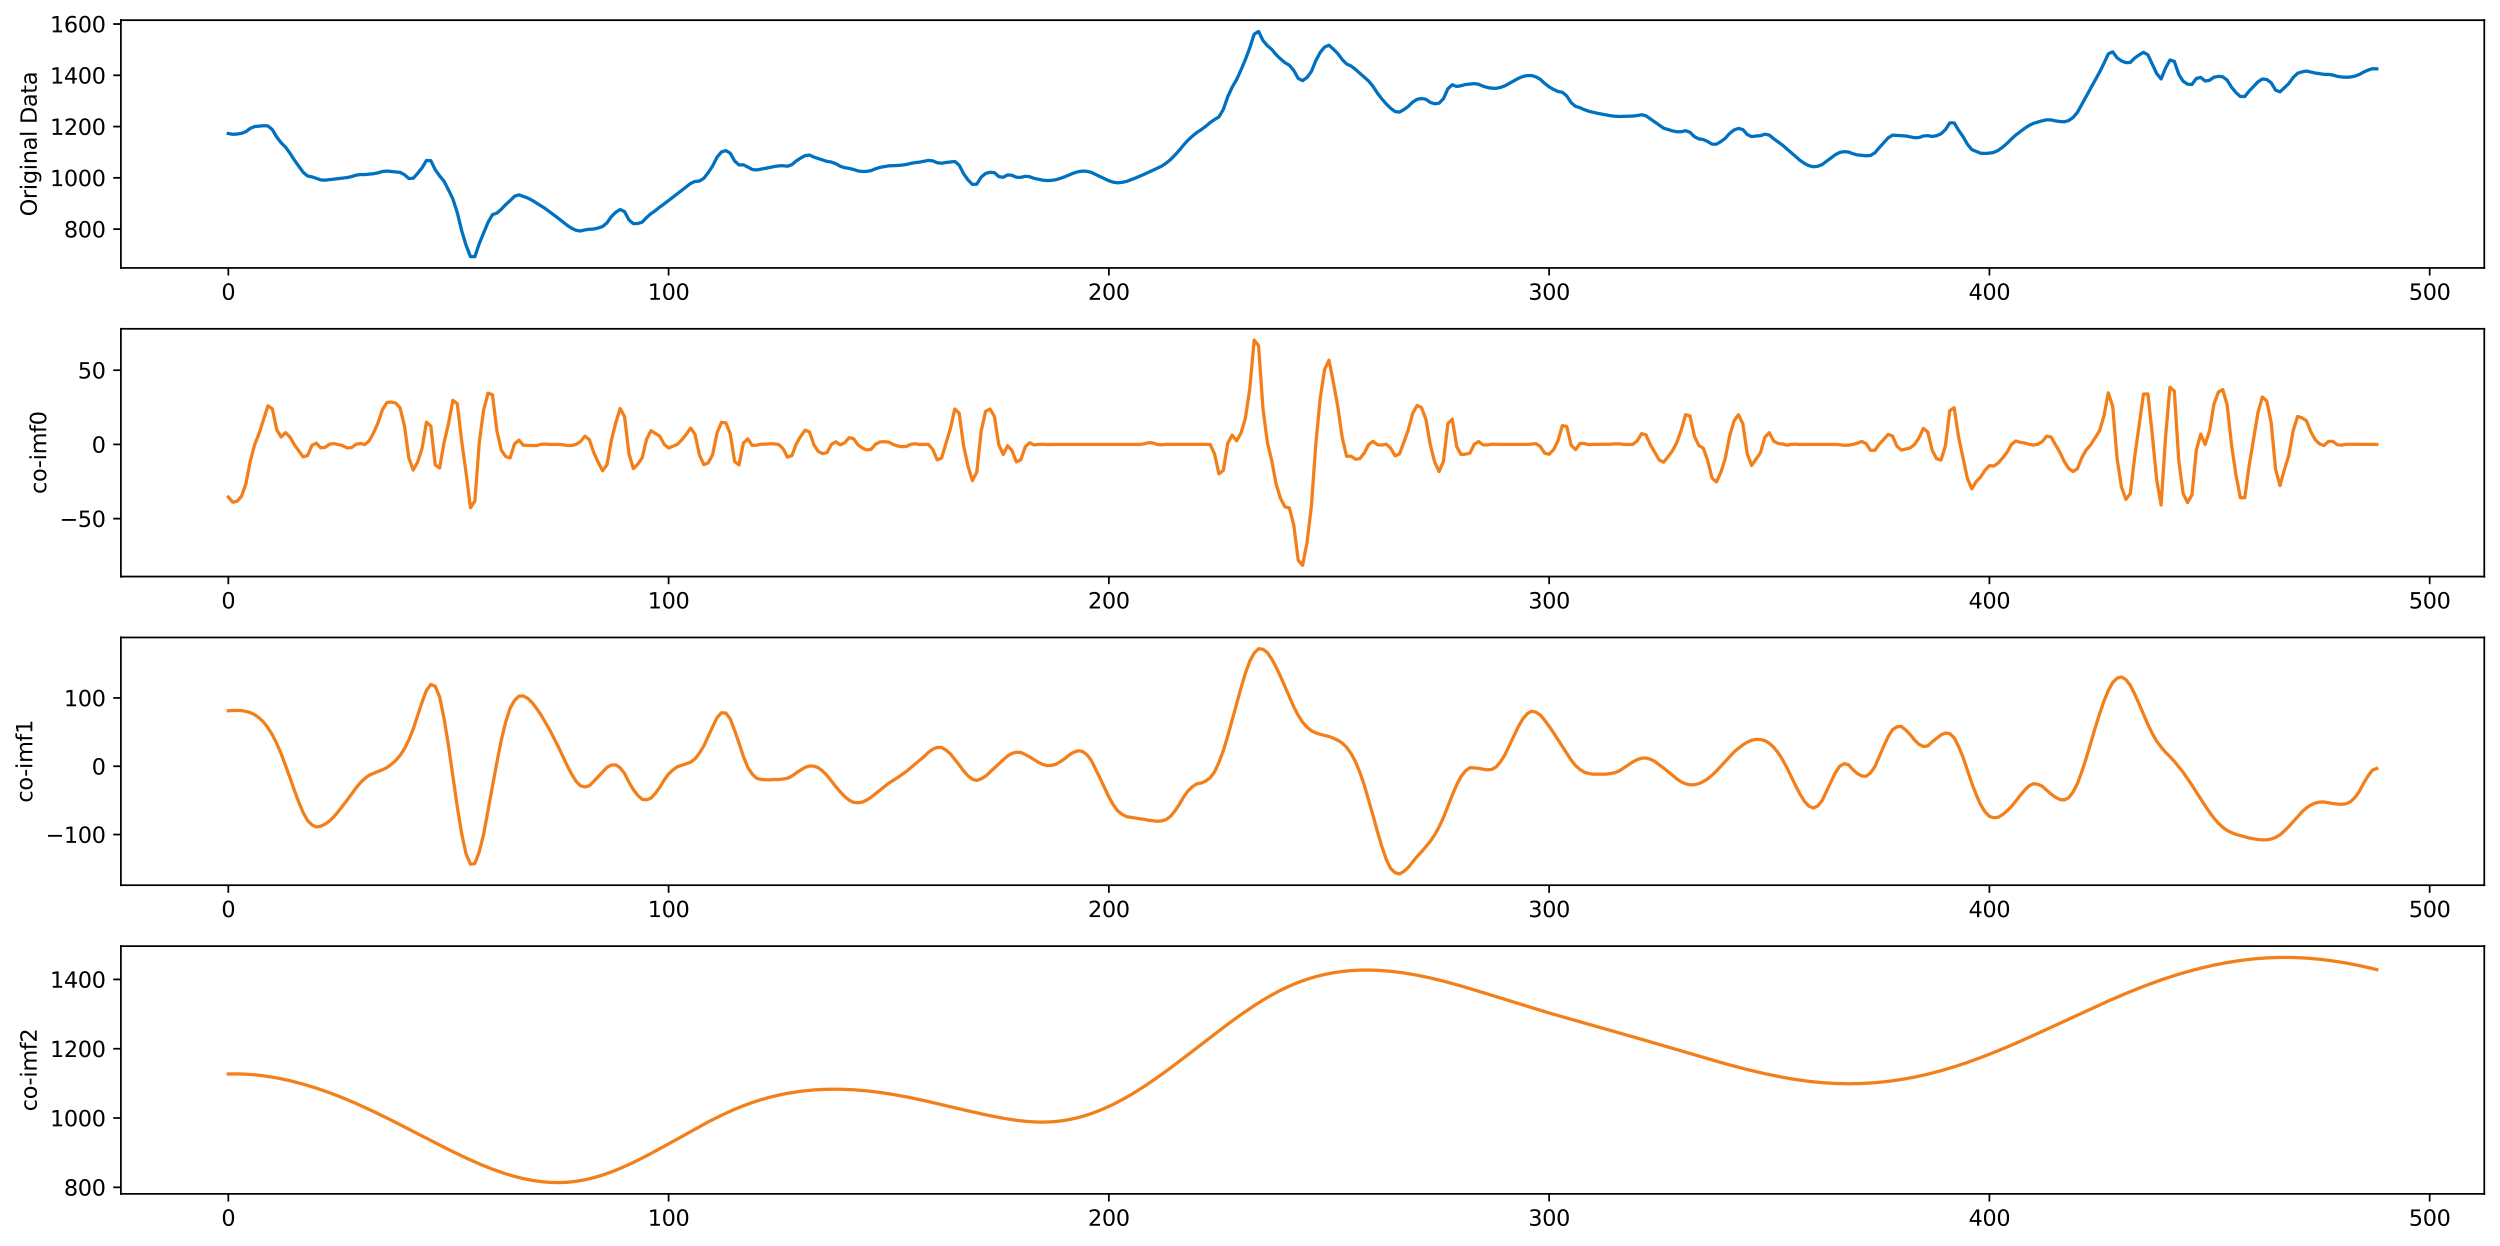 <?xml version="1.0" encoding="utf-8" standalone="no"?>
<!DOCTYPE svg PUBLIC "-//W3C//DTD SVG 1.1//EN"
  "http://www.w3.org/Graphics/SVG/1.1/DTD/svg11.dtd">
<svg xmlns:xlink="http://www.w3.org/1999/xlink" width="1144.505pt" height="570.428pt" viewBox="0 0 1144.505 570.428" xmlns="http://www.w3.org/2000/svg" version="1.1">
 <defs>
  <style type="text/css">*{stroke-linejoin: round; stroke-linecap: butt}</style>
 </defs>
 <g id="figure_1">
  <g id="patch_1">
   <path d="M 0 570.428 
L 1144.505 570.428 
L 1144.505 0 
L 0 0 
z
" style="fill: #ffffff"/>
  </g>
  <g id="axes_1">
   <g id="patch_2">
    <path d="M 55.345 122.65 
L 1137.305 122.65 
L 1137.305 9.23 
L 55.345 9.23 
z
" style="fill: #ffffff"/>
   </g>
   <g id="matplotlib.axis_1">
    <g id="xtick_1">
     <g id="line2d_1">
      <defs>
       <path id="ma9eda4b908" d="M 0 0 
L 0 3.5 
" style="stroke: #000000; stroke-width: 0.8"/>
      </defs>
      <g>
       <use xlink:href="#ma9eda4b908" x="104.525" y="122.65" style="stroke: #000000; stroke-width: 0.8"/>
      </g>
     </g>
     <g id="text_1">
      <!-- 0 -->
      <g transform="translate(101.344 137.249) scale(0.1 -0.1)">
       <defs>
        <path id="DejaVuSans-30" d="M 2034 4250 
Q 1547 4250 1301 3770 
Q 1056 3291 1056 2328 
Q 1056 1369 1301 889 
Q 1547 409 2034 409 
Q 2525 409 2770 889 
Q 3016 1369 3016 2328 
Q 3016 3291 2770 3770 
Q 2525 4250 2034 4250 
z
M 2034 4750 
Q 2819 4750 3233 4129 
Q 3647 3509 3647 2328 
Q 3647 1150 3233 529 
Q 2819 -91 2034 -91 
Q 1250 -91 836 529 
Q 422 1150 422 2328 
Q 422 3509 836 4129 
Q 1250 4750 2034 4750 
z
" transform="scale(0.016)"/>
       </defs>
       <use xlink:href="#DejaVuSans-30"/>
      </g>
     </g>
    </g>
    <g id="xtick_2">
     <g id="line2d_2">
      <g>
       <use xlink:href="#ma9eda4b908" x="306.083" y="122.65" style="stroke: #000000; stroke-width: 0.8"/>
      </g>
     </g>
     <g id="text_2">
      <!-- 100 -->
      <g transform="translate(296.539 137.249) scale(0.1 -0.1)">
       <defs>
        <path id="DejaVuSans-31" d="M 794 531 
L 1825 531 
L 1825 4091 
L 703 3866 
L 703 4441 
L 1819 4666 
L 2450 4666 
L 2450 531 
L 3481 531 
L 3481 0 
L 794 0 
L 794 531 
z
" transform="scale(0.016)"/>
       </defs>
       <use xlink:href="#DejaVuSans-31"/>
       <use xlink:href="#DejaVuSans-30" transform="translate(63.623 0)"/>
       <use xlink:href="#DejaVuSans-30" transform="translate(127.246 0)"/>
      </g>
     </g>
    </g>
    <g id="xtick_3">
     <g id="line2d_3">
      <g>
       <use xlink:href="#ma9eda4b908" x="507.64" y="122.65" style="stroke: #000000; stroke-width: 0.8"/>
      </g>
     </g>
     <g id="text_3">
      <!-- 200 -->
      <g transform="translate(498.096 137.249) scale(0.1 -0.1)">
       <defs>
        <path id="DejaVuSans-32" d="M 1228 531 
L 3431 531 
L 3431 0 
L 469 0 
L 469 531 
Q 828 903 1448 1529 
Q 2069 2156 2228 2338 
Q 2531 2678 2651 2914 
Q 2772 3150 2772 3378 
Q 2772 3750 2511 3984 
Q 2250 4219 1831 4219 
Q 1534 4219 1204 4116 
Q 875 4013 500 3803 
L 500 4441 
Q 881 4594 1212 4672 
Q 1544 4750 1819 4750 
Q 2544 4750 2975 4387 
Q 3406 4025 3406 3419 
Q 3406 3131 3298 2873 
Q 3191 2616 2906 2266 
Q 2828 2175 2409 1742 
Q 1991 1309 1228 531 
z
" transform="scale(0.016)"/>
       </defs>
       <use xlink:href="#DejaVuSans-32"/>
       <use xlink:href="#DejaVuSans-30" transform="translate(63.623 0)"/>
       <use xlink:href="#DejaVuSans-30" transform="translate(127.246 0)"/>
      </g>
     </g>
    </g>
    <g id="xtick_4">
     <g id="line2d_4">
      <g>
       <use xlink:href="#ma9eda4b908" x="709.197" y="122.65" style="stroke: #000000; stroke-width: 0.8"/>
      </g>
     </g>
     <g id="text_4">
      <!-- 300 -->
      <g transform="translate(699.654 137.249) scale(0.1 -0.1)">
       <defs>
        <path id="DejaVuSans-33" d="M 2597 2516 
Q 3050 2419 3304 2112 
Q 3559 1806 3559 1356 
Q 3559 666 3084 287 
Q 2609 -91 1734 -91 
Q 1441 -91 1130 -33 
Q 819 25 488 141 
L 488 750 
Q 750 597 1062 519 
Q 1375 441 1716 441 
Q 2309 441 2620 675 
Q 2931 909 2931 1356 
Q 2931 1769 2642 2001 
Q 2353 2234 1838 2234 
L 1294 2234 
L 1294 2753 
L 1863 2753 
Q 2328 2753 2575 2939 
Q 2822 3125 2822 3475 
Q 2822 3834 2567 4026 
Q 2313 4219 1838 4219 
Q 1578 4219 1281 4162 
Q 984 4106 628 3988 
L 628 4550 
Q 988 4650 1302 4700 
Q 1616 4750 1894 4750 
Q 2613 4750 3031 4423 
Q 3450 4097 3450 3541 
Q 3450 3153 3228 2886 
Q 3006 2619 2597 2516 
z
" transform="scale(0.016)"/>
       </defs>
       <use xlink:href="#DejaVuSans-33"/>
       <use xlink:href="#DejaVuSans-30" transform="translate(63.623 0)"/>
       <use xlink:href="#DejaVuSans-30" transform="translate(127.246 0)"/>
      </g>
     </g>
    </g>
    <g id="xtick_5">
     <g id="line2d_5">
      <g>
       <use xlink:href="#ma9eda4b908" x="910.755" y="122.65" style="stroke: #000000; stroke-width: 0.8"/>
      </g>
     </g>
     <g id="text_5">
      <!-- 400 -->
      <g transform="translate(901.211 137.249) scale(0.1 -0.1)">
       <defs>
        <path id="DejaVuSans-34" d="M 2419 4116 
L 825 1625 
L 2419 1625 
L 2419 4116 
z
M 2253 4666 
L 3047 4666 
L 3047 1625 
L 3713 1625 
L 3713 1100 
L 3047 1100 
L 3047 0 
L 2419 0 
L 2419 1100 
L 313 1100 
L 313 1709 
L 2253 4666 
z
" transform="scale(0.016)"/>
       </defs>
       <use xlink:href="#DejaVuSans-34"/>
       <use xlink:href="#DejaVuSans-30" transform="translate(63.623 0)"/>
       <use xlink:href="#DejaVuSans-30" transform="translate(127.246 0)"/>
      </g>
     </g>
    </g>
    <g id="xtick_6">
     <g id="line2d_6">
      <g>
       <use xlink:href="#ma9eda4b908" x="1112.312" y="122.65" style="stroke: #000000; stroke-width: 0.8"/>
      </g>
     </g>
     <g id="text_6">
      <!-- 500 -->
      <g transform="translate(1102.768 137.249) scale(0.1 -0.1)">
       <defs>
        <path id="DejaVuSans-35" d="M 691 4666 
L 3169 4666 
L 3169 4134 
L 1269 4134 
L 1269 2991 
Q 1406 3038 1543 3061 
Q 1681 3084 1819 3084 
Q 2600 3084 3056 2656 
Q 3513 2228 3513 1497 
Q 3513 744 3044 326 
Q 2575 -91 1722 -91 
Q 1428 -91 1123 -41 
Q 819 9 494 109 
L 494 744 
Q 775 591 1075 516 
Q 1375 441 1709 441 
Q 2250 441 2565 725 
Q 2881 1009 2881 1497 
Q 2881 1984 2565 2268 
Q 2250 2553 1709 2553 
Q 1456 2553 1204 2497 
Q 953 2441 691 2322 
L 691 4666 
z
" transform="scale(0.016)"/>
       </defs>
       <use xlink:href="#DejaVuSans-35"/>
       <use xlink:href="#DejaVuSans-30" transform="translate(63.623 0)"/>
       <use xlink:href="#DejaVuSans-30" transform="translate(127.246 0)"/>
      </g>
     </g>
    </g>
   </g>
   <g id="matplotlib.axis_2">
    <g id="ytick_1">
     <g id="line2d_7">
      <defs>
       <path id="mee641cda77" d="M 0 0 
L -3.5 0 
" style="stroke: #000000; stroke-width: 0.8"/>
      </defs>
      <g>
       <use xlink:href="#mee641cda77" x="55.345" y="104.887" style="stroke: #000000; stroke-width: 0.8"/>
      </g>
     </g>
     <g id="text_7">
      <!-- 800 -->
      <g transform="translate(29.258 108.686) scale(0.1 -0.1)">
       <defs>
        <path id="DejaVuSans-38" d="M 2034 2216 
Q 1584 2216 1326 1975 
Q 1069 1734 1069 1313 
Q 1069 891 1326 650 
Q 1584 409 2034 409 
Q 2484 409 2743 651 
Q 3003 894 3003 1313 
Q 3003 1734 2745 1975 
Q 2488 2216 2034 2216 
z
M 1403 2484 
Q 997 2584 770 2862 
Q 544 3141 544 3541 
Q 544 4100 942 4425 
Q 1341 4750 2034 4750 
Q 2731 4750 3128 4425 
Q 3525 4100 3525 3541 
Q 3525 3141 3298 2862 
Q 3072 2584 2669 2484 
Q 3125 2378 3379 2068 
Q 3634 1759 3634 1313 
Q 3634 634 3220 271 
Q 2806 -91 2034 -91 
Q 1263 -91 848 271 
Q 434 634 434 1313 
Q 434 1759 690 2068 
Q 947 2378 1403 2484 
z
M 1172 3481 
Q 1172 3119 1398 2916 
Q 1625 2713 2034 2713 
Q 2441 2713 2670 2916 
Q 2900 3119 2900 3481 
Q 2900 3844 2670 4047 
Q 2441 4250 2034 4250 
Q 1625 4250 1398 4047 
Q 1172 3844 1172 3481 
z
" transform="scale(0.016)"/>
       </defs>
       <use xlink:href="#DejaVuSans-38"/>
       <use xlink:href="#DejaVuSans-30" transform="translate(63.623 0)"/>
       <use xlink:href="#DejaVuSans-30" transform="translate(127.246 0)"/>
      </g>
     </g>
    </g>
    <g id="ytick_2">
     <g id="line2d_8">
      <g>
       <use xlink:href="#mee641cda77" x="55.345" y="81.415" style="stroke: #000000; stroke-width: 0.8"/>
      </g>
     </g>
     <g id="text_8">
      <!-- 1000 -->
      <g transform="translate(22.895 85.214) scale(0.1 -0.1)">
       <use xlink:href="#DejaVuSans-31"/>
       <use xlink:href="#DejaVuSans-30" transform="translate(63.623 0)"/>
       <use xlink:href="#DejaVuSans-30" transform="translate(127.246 0)"/>
       <use xlink:href="#DejaVuSans-30" transform="translate(190.869 0)"/>
      </g>
     </g>
    </g>
    <g id="ytick_3">
     <g id="line2d_9">
      <g>
       <use xlink:href="#mee641cda77" x="55.345" y="57.943" style="stroke: #000000; stroke-width: 0.8"/>
      </g>
     </g>
     <g id="text_9">
      <!-- 1200 -->
      <g transform="translate(22.895 61.742) scale(0.1 -0.1)">
       <use xlink:href="#DejaVuSans-31"/>
       <use xlink:href="#DejaVuSans-32" transform="translate(63.623 0)"/>
       <use xlink:href="#DejaVuSans-30" transform="translate(127.246 0)"/>
       <use xlink:href="#DejaVuSans-30" transform="translate(190.869 0)"/>
      </g>
     </g>
    </g>
    <g id="ytick_4">
     <g id="line2d_10">
      <g>
       <use xlink:href="#mee641cda77" x="55.345" y="34.471" style="stroke: #000000; stroke-width: 0.8"/>
      </g>
     </g>
     <g id="text_10">
      <!-- 1400 -->
      <g transform="translate(22.895 38.27) scale(0.1 -0.1)">
       <use xlink:href="#DejaVuSans-31"/>
       <use xlink:href="#DejaVuSans-34" transform="translate(63.623 0)"/>
       <use xlink:href="#DejaVuSans-30" transform="translate(127.246 0)"/>
       <use xlink:href="#DejaVuSans-30" transform="translate(190.869 0)"/>
      </g>
     </g>
    </g>
    <g id="ytick_5">
     <g id="line2d_11">
      <g>
       <use xlink:href="#mee641cda77" x="55.345" y="10.999" style="stroke: #000000; stroke-width: 0.8"/>
      </g>
     </g>
     <g id="text_11">
      <!-- 1600 -->
      <g transform="translate(22.895 14.798) scale(0.1 -0.1)">
       <defs>
        <path id="DejaVuSans-36" d="M 2113 2584 
Q 1688 2584 1439 2293 
Q 1191 2003 1191 1497 
Q 1191 994 1439 701 
Q 1688 409 2113 409 
Q 2538 409 2786 701 
Q 3034 994 3034 1497 
Q 3034 2003 2786 2293 
Q 2538 2584 2113 2584 
z
M 3366 4563 
L 3366 3988 
Q 3128 4100 2886 4159 
Q 2644 4219 2406 4219 
Q 1781 4219 1451 3797 
Q 1122 3375 1075 2522 
Q 1259 2794 1537 2939 
Q 1816 3084 2150 3084 
Q 2853 3084 3261 2657 
Q 3669 2231 3669 1497 
Q 3669 778 3244 343 
Q 2819 -91 2113 -91 
Q 1303 -91 875 529 
Q 447 1150 447 2328 
Q 447 3434 972 4092 
Q 1497 4750 2381 4750 
Q 2619 4750 2861 4703 
Q 3103 4656 3366 4563 
z
" transform="scale(0.016)"/>
       </defs>
       <use xlink:href="#DejaVuSans-31"/>
       <use xlink:href="#DejaVuSans-36" transform="translate(63.623 0)"/>
       <use xlink:href="#DejaVuSans-30" transform="translate(127.246 0)"/>
       <use xlink:href="#DejaVuSans-30" transform="translate(190.869 0)"/>
      </g>
     </g>
    </g>
    <g id="text_12">
     <!-- Original Data -->
     <g transform="translate(16.816 99.033) rotate(-90) scale(0.1 -0.1)">
      <defs>
       <path id="DejaVuSans-4f" d="M 2522 4238 
Q 1834 4238 1429 3725 
Q 1025 3213 1025 2328 
Q 1025 1447 1429 934 
Q 1834 422 2522 422 
Q 3209 422 3611 934 
Q 4013 1447 4013 2328 
Q 4013 3213 3611 3725 
Q 3209 4238 2522 4238 
z
M 2522 4750 
Q 3503 4750 4090 4092 
Q 4678 3434 4678 2328 
Q 4678 1225 4090 567 
Q 3503 -91 2522 -91 
Q 1538 -91 948 565 
Q 359 1222 359 2328 
Q 359 3434 948 4092 
Q 1538 4750 2522 4750 
z
" transform="scale(0.016)"/>
       <path id="DejaVuSans-72" d="M 2631 2963 
Q 2534 3019 2420 3045 
Q 2306 3072 2169 3072 
Q 1681 3072 1420 2755 
Q 1159 2438 1159 1844 
L 1159 0 
L 581 0 
L 581 3500 
L 1159 3500 
L 1159 2956 
Q 1341 3275 1631 3429 
Q 1922 3584 2338 3584 
Q 2397 3584 2469 3576 
Q 2541 3569 2628 3553 
L 2631 2963 
z
" transform="scale(0.016)"/>
       <path id="DejaVuSans-69" d="M 603 3500 
L 1178 3500 
L 1178 0 
L 603 0 
L 603 3500 
z
M 603 4863 
L 1178 4863 
L 1178 4134 
L 603 4134 
L 603 4863 
z
" transform="scale(0.016)"/>
       <path id="DejaVuSans-67" d="M 2906 1791 
Q 2906 2416 2648 2759 
Q 2391 3103 1925 3103 
Q 1463 3103 1205 2759 
Q 947 2416 947 1791 
Q 947 1169 1205 825 
Q 1463 481 1925 481 
Q 2391 481 2648 825 
Q 2906 1169 2906 1791 
z
M 3481 434 
Q 3481 -459 3084 -895 
Q 2688 -1331 1869 -1331 
Q 1566 -1331 1297 -1286 
Q 1028 -1241 775 -1147 
L 775 -588 
Q 1028 -725 1275 -790 
Q 1522 -856 1778 -856 
Q 2344 -856 2625 -561 
Q 2906 -266 2906 331 
L 2906 616 
Q 2728 306 2450 153 
Q 2172 0 1784 0 
Q 1141 0 747 490 
Q 353 981 353 1791 
Q 353 2603 747 3093 
Q 1141 3584 1784 3584 
Q 2172 3584 2450 3431 
Q 2728 3278 2906 2969 
L 2906 3500 
L 3481 3500 
L 3481 434 
z
" transform="scale(0.016)"/>
       <path id="DejaVuSans-6e" d="M 3513 2113 
L 3513 0 
L 2938 0 
L 2938 2094 
Q 2938 2591 2744 2837 
Q 2550 3084 2163 3084 
Q 1697 3084 1428 2787 
Q 1159 2491 1159 1978 
L 1159 0 
L 581 0 
L 581 3500 
L 1159 3500 
L 1159 2956 
Q 1366 3272 1645 3428 
Q 1925 3584 2291 3584 
Q 2894 3584 3203 3211 
Q 3513 2838 3513 2113 
z
" transform="scale(0.016)"/>
       <path id="DejaVuSans-61" d="M 2194 1759 
Q 1497 1759 1228 1600 
Q 959 1441 959 1056 
Q 959 750 1161 570 
Q 1363 391 1709 391 
Q 2188 391 2477 730 
Q 2766 1069 2766 1631 
L 2766 1759 
L 2194 1759 
z
M 3341 1997 
L 3341 0 
L 2766 0 
L 2766 531 
Q 2569 213 2275 61 
Q 1981 -91 1556 -91 
Q 1019 -91 701 211 
Q 384 513 384 1019 
Q 384 1609 779 1909 
Q 1175 2209 1959 2209 
L 2766 2209 
L 2766 2266 
Q 2766 2663 2505 2880 
Q 2244 3097 1772 3097 
Q 1472 3097 1187 3025 
Q 903 2953 641 2809 
L 641 3341 
Q 956 3463 1253 3523 
Q 1550 3584 1831 3584 
Q 2591 3584 2966 3190 
Q 3341 2797 3341 1997 
z
" transform="scale(0.016)"/>
       <path id="DejaVuSans-6c" d="M 603 4863 
L 1178 4863 
L 1178 0 
L 603 0 
L 603 4863 
z
" transform="scale(0.016)"/>
       <path id="DejaVuSans-20" transform="scale(0.016)"/>
       <path id="DejaVuSans-44" d="M 1259 4147 
L 1259 519 
L 2022 519 
Q 2988 519 3436 956 
Q 3884 1394 3884 2338 
Q 3884 3275 3436 3711 
Q 2988 4147 2022 4147 
L 1259 4147 
z
M 628 4666 
L 1925 4666 
Q 3281 4666 3915 4102 
Q 4550 3538 4550 2338 
Q 4550 1131 3912 565 
Q 3275 0 1925 0 
L 628 0 
L 628 4666 
z
" transform="scale(0.016)"/>
       <path id="DejaVuSans-74" d="M 1172 4494 
L 1172 3500 
L 2356 3500 
L 2356 3053 
L 1172 3053 
L 1172 1153 
Q 1172 725 1289 603 
Q 1406 481 1766 481 
L 2356 481 
L 2356 0 
L 1766 0 
Q 1100 0 847 248 
Q 594 497 594 1153 
L 594 3053 
L 172 3053 
L 172 3500 
L 594 3500 
L 594 4494 
L 1172 4494 
z
" transform="scale(0.016)"/>
      </defs>
      <use xlink:href="#DejaVuSans-4f"/>
      <use xlink:href="#DejaVuSans-72" transform="translate(78.711 0)"/>
      <use xlink:href="#DejaVuSans-69" transform="translate(119.824 0)"/>
      <use xlink:href="#DejaVuSans-67" transform="translate(147.607 0)"/>
      <use xlink:href="#DejaVuSans-69" transform="translate(211.084 0)"/>
      <use xlink:href="#DejaVuSans-6e" transform="translate(238.867 0)"/>
      <use xlink:href="#DejaVuSans-61" transform="translate(302.246 0)"/>
      <use xlink:href="#DejaVuSans-6c" transform="translate(363.525 0)"/>
      <use xlink:href="#DejaVuSans-20" transform="translate(391.309 0)"/>
      <use xlink:href="#DejaVuSans-44" transform="translate(423.096 0)"/>
      <use xlink:href="#DejaVuSans-61" transform="translate(500.098 0)"/>
      <use xlink:href="#DejaVuSans-74" transform="translate(561.377 0)"/>
      <use xlink:href="#DejaVuSans-61" transform="translate(600.586 0)"/>
     </g>
    </g>
   </g>
   <g id="line2d_12">
    <path d="M 104.525 61.136 
L 106.541 61.478 
L 108.556 61.366 
L 110.572 61.034 
L 112.588 60.243 
L 114.603 58.744 
L 116.619 57.931 
L 120.65 57.555 
L 122.665 57.647 
L 124.681 59.344 
L 126.697 62.762 
L 128.712 65.37 
L 130.728 67.356 
L 132.743 70.145 
L 134.759 73.285 
L 138.79 78.886 
L 140.806 80.561 
L 142.821 80.964 
L 146.852 82.362 
L 148.868 82.479 
L 158.946 81.277 
L 160.961 80.846 
L 162.977 80.199 
L 164.993 79.9 
L 167.008 79.934 
L 171.039 79.503 
L 173.055 79.121 
L 175.07 78.531 
L 177.086 78.316 
L 183.133 78.906 
L 185.148 79.942 
L 187.164 81.739 
L 189.179 81.583 
L 191.195 79.383 
L 193.211 76.834 
L 195.226 73.484 
L 197.242 73.56 
L 199.257 77.712 
L 201.273 80.538 
L 203.288 83.004 
L 205.304 86.906 
L 207.32 91.079 
L 209.335 97.279 
L 211.351 105.571 
L 213.366 112.268 
L 215.382 117.469 
L 217.397 117.495 
L 219.413 111.457 
L 223.444 101.754 
L 225.46 98.246 
L 227.475 97.555 
L 229.491 95.783 
L 231.506 93.672 
L 233.522 91.877 
L 235.538 89.868 
L 237.553 89.192 
L 241.584 90.655 
L 243.6 91.688 
L 249.647 95.497 
L 255.693 100.017 
L 259.724 103.199 
L 261.74 104.498 
L 263.756 105.453 
L 265.771 105.747 
L 267.787 105.237 
L 269.802 104.969 
L 271.818 104.857 
L 273.834 104.377 
L 275.849 103.714 
L 277.865 102.018 
L 279.88 99.155 
L 281.896 97.151 
L 283.911 95.907 
L 285.927 96.882 
L 287.943 100.664 
L 289.958 102.39 
L 291.974 102.301 
L 293.989 101.717 
L 296.005 99.574 
L 298.02 97.808 
L 300.036 96.407 
L 302.052 94.776 
L 304.067 93.343 
L 312.129 87.117 
L 316.161 83.974 
L 318.176 83.074 
L 320.192 82.913 
L 322.207 81.632 
L 324.223 79.036 
L 326.238 75.998 
L 328.254 71.976 
L 330.27 69.559 
L 332.285 68.941 
L 334.301 70.127 
L 336.316 73.688 
L 338.332 75.499 
L 340.347 75.471 
L 342.363 76.468 
L 344.379 77.601 
L 346.394 77.806 
L 352.441 76.66 
L 354.456 76.231 
L 356.472 75.941 
L 358.488 75.865 
L 360.503 76.106 
L 362.519 75.385 
L 364.534 73.656 
L 366.55 72.353 
L 368.565 71.245 
L 370.581 70.986 
L 372.597 71.911 
L 378.643 73.907 
L 380.659 74.199 
L 382.674 74.956 
L 384.69 76.103 
L 386.706 76.777 
L 388.721 77.055 
L 390.737 77.587 
L 392.752 78.239 
L 394.768 78.512 
L 396.784 78.465 
L 398.799 78.083 
L 400.815 77.252 
L 402.83 76.632 
L 406.861 75.92 
L 410.893 75.762 
L 412.908 75.588 
L 414.924 75.295 
L 416.939 74.802 
L 418.955 74.452 
L 420.97 74.217 
L 425.002 73.444 
L 427.017 73.646 
L 429.033 74.504 
L 431.048 74.724 
L 433.064 74.386 
L 437.095 73.923 
L 439.111 75.604 
L 441.126 79.519 
L 443.142 82.332 
L 445.157 84.423 
L 447.173 84.295 
L 449.188 81.088 
L 451.204 79.413 
L 453.22 78.852 
L 455.235 79.005 
L 457.251 80.846 
L 459.266 81.172 
L 461.282 80.077 
L 463.297 80.247 
L 465.313 81.157 
L 467.329 81.207 
L 469.344 80.7 
L 471.36 80.903 
L 473.375 81.646 
L 477.406 82.485 
L 479.422 82.681 
L 481.438 82.561 
L 483.453 82.242 
L 485.469 81.638 
L 487.484 80.896 
L 491.515 79.232 
L 493.531 78.63 
L 495.547 78.32 
L 497.562 78.424 
L 499.578 78.907 
L 507.64 82.759 
L 509.656 83.398 
L 511.671 83.683 
L 513.687 83.482 
L 515.702 83.052 
L 519.734 81.527 
L 523.765 79.819 
L 531.827 76.058 
L 533.843 74.701 
L 535.858 73.049 
L 537.874 71.006 
L 539.889 68.778 
L 541.905 66.322 
L 543.92 64.127 
L 545.936 62.274 
L 547.952 60.618 
L 549.967 59.333 
L 551.983 57.837 
L 553.998 56.132 
L 556.014 54.725 
L 558.029 53.515 
L 560.045 50.101 
L 562.061 44.321 
L 564.076 39.912 
L 566.092 36.489 
L 568.107 32.081 
L 570.123 27.307 
L 572.138 21.913 
L 574.154 15.654 
L 576.17 14.386 
L 578.185 18.528 
L 580.201 20.897 
L 582.216 22.618 
L 584.232 25.06 
L 586.247 27.005 
L 588.263 28.689 
L 590.279 29.877 
L 592.294 32.255 
L 594.31 35.874 
L 596.325 36.915 
L 598.341 35.475 
L 600.356 32.729 
L 602.372 27.784 
L 604.388 24.002 
L 606.403 21.549 
L 608.419 20.705 
L 610.434 22.496 
L 612.45 24.533 
L 614.465 27.239 
L 616.481 29.302 
L 618.497 30.204 
L 620.512 31.75 
L 626.559 37.09 
L 628.574 39.547 
L 630.59 42.64 
L 632.606 45.296 
L 634.621 47.562 
L 636.637 49.567 
L 638.652 51.055 
L 640.668 51.318 
L 642.684 50.176 
L 644.699 48.721 
L 646.715 46.761 
L 648.73 45.456 
L 650.746 45.115 
L 652.761 45.437 
L 654.777 46.883 
L 656.793 47.491 
L 658.808 47.253 
L 660.824 45.175 
L 662.839 40.622 
L 664.855 38.802 
L 666.87 39.607 
L 668.886 39.242 
L 670.902 38.686 
L 674.933 38.284 
L 676.948 38.601 
L 678.964 39.48 
L 680.979 40.053 
L 682.995 40.391 
L 685.011 40.437 
L 687.026 39.985 
L 689.042 39.246 
L 695.088 35.882 
L 697.104 35.038 
L 699.12 34.595 
L 701.135 34.587 
L 703.151 35.165 
L 705.166 36.338 
L 707.182 38.209 
L 709.197 39.756 
L 711.213 40.94 
L 713.229 41.867 
L 715.244 42.243 
L 717.26 43.936 
L 719.275 46.996 
L 721.291 48.7 
L 723.306 49.306 
L 725.322 50.207 
L 727.338 50.93 
L 731.369 51.883 
L 737.415 52.993 
L 739.431 53.226 
L 741.447 53.327 
L 747.493 53.145 
L 749.509 52.906 
L 751.524 52.523 
L 753.54 53.019 
L 761.602 58.683 
L 765.634 59.908 
L 767.649 60.319 
L 769.665 60.293 
L 771.68 59.847 
L 773.696 60.574 
L 775.711 62.573 
L 777.727 63.579 
L 779.743 63.864 
L 781.758 64.779 
L 783.774 65.986 
L 785.789 65.989 
L 787.805 64.832 
L 789.82 63.307 
L 791.836 61.085 
L 793.852 59.521 
L 795.867 58.791 
L 797.883 59.315 
L 799.898 61.603 
L 801.914 62.555 
L 803.929 62.269 
L 805.945 62.109 
L 807.961 61.425 
L 809.976 61.831 
L 811.992 63.508 
L 816.023 66.425 
L 824.085 73.425 
L 826.101 74.826 
L 828.116 75.848 
L 830.132 76.325 
L 832.147 76.129 
L 834.163 75.342 
L 840.21 70.835 
L 842.225 69.782 
L 844.241 69.428 
L 846.256 69.607 
L 848.272 70.376 
L 850.288 70.917 
L 854.319 71.308 
L 856.334 71.16 
L 858.35 69.96 
L 860.365 67.555 
L 864.397 63.116 
L 866.412 61.864 
L 872.459 62.252 
L 876.49 63.048 
L 878.506 62.965 
L 880.521 62.256 
L 882.537 62.089 
L 884.552 62.467 
L 886.568 62.122 
L 888.584 61.247 
L 890.599 59.391 
L 892.615 56.26 
L 894.63 56.277 
L 896.646 59.613 
L 898.661 62.539 
L 900.677 65.997 
L 902.693 68.486 
L 906.724 70.138 
L 908.739 70.256 
L 910.755 70.101 
L 912.77 69.78 
L 914.786 68.834 
L 916.802 67.37 
L 918.817 65.649 
L 920.833 63.634 
L 922.848 61.805 
L 926.879 58.767 
L 928.895 57.467 
L 930.911 56.476 
L 934.942 55.282 
L 936.957 54.858 
L 938.973 54.884 
L 940.988 55.344 
L 943.004 55.627 
L 945.02 55.752 
L 947.035 55.212 
L 949.051 53.793 
L 951.066 51.405 
L 961.144 33.104 
L 963.16 29.059 
L 965.175 24.681 
L 967.191 23.721 
L 969.206 26.467 
L 971.222 27.884 
L 973.238 28.674 
L 975.253 28.579 
L 977.269 26.57 
L 979.284 25.148 
L 981.3 23.944 
L 983.315 25.116 
L 987.347 33.682 
L 989.362 36.141 
L 991.378 31.192 
L 993.393 27.465 
L 995.409 28.095 
L 997.424 34.019 
L 999.44 37.175 
L 1001.456 38.544 
L 1003.471 38.658 
L 1005.487 35.913 
L 1007.502 35.451 
L 1009.518 37.08 
L 1011.534 36.764 
L 1013.549 35.348 
L 1015.565 34.965 
L 1017.58 35.174 
L 1019.596 36.68 
L 1021.611 39.942 
L 1023.627 42.387 
L 1025.643 44.189 
L 1027.658 44.194 
L 1029.674 41.681 
L 1033.705 37.455 
L 1035.72 36.178 
L 1037.736 36.382 
L 1039.752 37.887 
L 1041.767 41.259 
L 1043.783 42.048 
L 1047.814 38.244 
L 1049.829 35.467 
L 1051.845 33.554 
L 1053.861 32.895 
L 1055.876 32.522 
L 1059.907 33.431 
L 1063.938 34.036 
L 1065.954 34.033 
L 1067.97 34.354 
L 1069.985 34.937 
L 1072.001 35.249 
L 1074.016 35.358 
L 1076.032 35.265 
L 1078.047 34.857 
L 1080.063 34.122 
L 1082.079 32.999 
L 1084.094 32.093 
L 1086.11 31.448 
L 1088.125 31.522 
L 1088.125 31.522 
" clip-path="url(#pc471bc8848)" style="fill: none; stroke: #0070c0; stroke-width: 1.5; stroke-linecap: square"/>
   </g>
   <g id="patch_3">
    <path d="M 55.345 122.65 
L 55.345 9.23 
" style="fill: none; stroke: #000000; stroke-width: 0.8; stroke-linejoin: miter; stroke-linecap: square"/>
   </g>
   <g id="patch_4">
    <path d="M 1137.305 122.65 
L 1137.305 9.23 
" style="fill: none; stroke: #000000; stroke-width: 0.8; stroke-linejoin: miter; stroke-linecap: square"/>
   </g>
   <g id="patch_5">
    <path d="M 55.345 122.65 
L 1137.305 122.65 
" style="fill: none; stroke: #000000; stroke-width: 0.8; stroke-linejoin: miter; stroke-linecap: square"/>
   </g>
   <g id="patch_6">
    <path d="M 55.345 9.23 
L 1137.305 9.23 
" style="fill: none; stroke: #000000; stroke-width: 0.8; stroke-linejoin: miter; stroke-linecap: square"/>
   </g>
  </g>
  <g id="axes_2">
   <g id="patch_7">
    <path d="M 55.345 263.95 
L 1137.305 263.95 
L 1137.305 150.53 
L 55.345 150.53 
z
" style="fill: #ffffff"/>
   </g>
   <g id="matplotlib.axis_3">
    <g id="xtick_7">
     <g id="line2d_13">
      <g>
       <use xlink:href="#ma9eda4b908" x="104.525" y="263.95" style="stroke: #000000; stroke-width: 0.8"/>
      </g>
     </g>
     <g id="text_13">
      <!-- 0 -->
      <g transform="translate(101.344 278.549) scale(0.1 -0.1)">
       <use xlink:href="#DejaVuSans-30"/>
      </g>
     </g>
    </g>
    <g id="xtick_8">
     <g id="line2d_14">
      <g>
       <use xlink:href="#ma9eda4b908" x="306.083" y="263.95" style="stroke: #000000; stroke-width: 0.8"/>
      </g>
     </g>
     <g id="text_14">
      <!-- 100 -->
      <g transform="translate(296.539 278.549) scale(0.1 -0.1)">
       <use xlink:href="#DejaVuSans-31"/>
       <use xlink:href="#DejaVuSans-30" transform="translate(63.623 0)"/>
       <use xlink:href="#DejaVuSans-30" transform="translate(127.246 0)"/>
      </g>
     </g>
    </g>
    <g id="xtick_9">
     <g id="line2d_15">
      <g>
       <use xlink:href="#ma9eda4b908" x="507.64" y="263.95" style="stroke: #000000; stroke-width: 0.8"/>
      </g>
     </g>
     <g id="text_15">
      <!-- 200 -->
      <g transform="translate(498.096 278.549) scale(0.1 -0.1)">
       <use xlink:href="#DejaVuSans-32"/>
       <use xlink:href="#DejaVuSans-30" transform="translate(63.623 0)"/>
       <use xlink:href="#DejaVuSans-30" transform="translate(127.246 0)"/>
      </g>
     </g>
    </g>
    <g id="xtick_10">
     <g id="line2d_16">
      <g>
       <use xlink:href="#ma9eda4b908" x="709.197" y="263.95" style="stroke: #000000; stroke-width: 0.8"/>
      </g>
     </g>
     <g id="text_16">
      <!-- 300 -->
      <g transform="translate(699.654 278.549) scale(0.1 -0.1)">
       <use xlink:href="#DejaVuSans-33"/>
       <use xlink:href="#DejaVuSans-30" transform="translate(63.623 0)"/>
       <use xlink:href="#DejaVuSans-30" transform="translate(127.246 0)"/>
      </g>
     </g>
    </g>
    <g id="xtick_11">
     <g id="line2d_17">
      <g>
       <use xlink:href="#ma9eda4b908" x="910.755" y="263.95" style="stroke: #000000; stroke-width: 0.8"/>
      </g>
     </g>
     <g id="text_17">
      <!-- 400 -->
      <g transform="translate(901.211 278.549) scale(0.1 -0.1)">
       <use xlink:href="#DejaVuSans-34"/>
       <use xlink:href="#DejaVuSans-30" transform="translate(63.623 0)"/>
       <use xlink:href="#DejaVuSans-30" transform="translate(127.246 0)"/>
      </g>
     </g>
    </g>
    <g id="xtick_12">
     <g id="line2d_18">
      <g>
       <use xlink:href="#ma9eda4b908" x="1112.312" y="263.95" style="stroke: #000000; stroke-width: 0.8"/>
      </g>
     </g>
     <g id="text_18">
      <!-- 500 -->
      <g transform="translate(1102.768 278.549) scale(0.1 -0.1)">
       <use xlink:href="#DejaVuSans-35"/>
       <use xlink:href="#DejaVuSans-30" transform="translate(63.623 0)"/>
       <use xlink:href="#DejaVuSans-30" transform="translate(127.246 0)"/>
      </g>
     </g>
    </g>
   </g>
   <g id="matplotlib.axis_4">
    <g id="ytick_6">
     <g id="line2d_19">
      <g>
       <use xlink:href="#mee641cda77" x="55.345" y="237.431" style="stroke: #000000; stroke-width: 0.8"/>
      </g>
     </g>
     <g id="text_19">
      <!-- −50 -->
      <g transform="translate(27.241 241.23) scale(0.1 -0.1)">
       <defs>
        <path id="DejaVuSans-2212" d="M 678 2272 
L 4684 2272 
L 4684 1741 
L 678 1741 
L 678 2272 
z
" transform="scale(0.016)"/>
       </defs>
       <use xlink:href="#DejaVuSans-2212"/>
       <use xlink:href="#DejaVuSans-35" transform="translate(83.789 0)"/>
       <use xlink:href="#DejaVuSans-30" transform="translate(147.412 0)"/>
      </g>
     </g>
    </g>
    <g id="ytick_7">
     <g id="line2d_20">
      <g>
       <use xlink:href="#mee641cda77" x="55.345" y="203.45" style="stroke: #000000; stroke-width: 0.8"/>
      </g>
     </g>
     <g id="text_20">
      <!-- 0 -->
      <g transform="translate(41.983 207.249) scale(0.1 -0.1)">
       <use xlink:href="#DejaVuSans-30"/>
      </g>
     </g>
    </g>
    <g id="ytick_8">
     <g id="line2d_21">
      <g>
       <use xlink:href="#mee641cda77" x="55.345" y="169.469" style="stroke: #000000; stroke-width: 0.8"/>
      </g>
     </g>
     <g id="text_21">
      <!-- 50 -->
      <g transform="translate(35.62 173.268) scale(0.1 -0.1)">
       <use xlink:href="#DejaVuSans-35"/>
       <use xlink:href="#DejaVuSans-30" transform="translate(63.623 0)"/>
      </g>
     </g>
    </g>
    <g id="text_22">
     <!-- co-imf0 -->
     <g transform="translate(21.161 226.147) rotate(-90) scale(0.1 -0.1)">
      <defs>
       <path id="DejaVuSans-63" d="M 3122 3366 
L 3122 2828 
Q 2878 2963 2633 3030 
Q 2388 3097 2138 3097 
Q 1578 3097 1268 2742 
Q 959 2388 959 1747 
Q 959 1106 1268 751 
Q 1578 397 2138 397 
Q 2388 397 2633 464 
Q 2878 531 3122 666 
L 3122 134 
Q 2881 22 2623 -34 
Q 2366 -91 2075 -91 
Q 1284 -91 818 406 
Q 353 903 353 1747 
Q 353 2603 823 3093 
Q 1294 3584 2113 3584 
Q 2378 3584 2631 3529 
Q 2884 3475 3122 3366 
z
" transform="scale(0.016)"/>
       <path id="DejaVuSans-6f" d="M 1959 3097 
Q 1497 3097 1228 2736 
Q 959 2375 959 1747 
Q 959 1119 1226 758 
Q 1494 397 1959 397 
Q 2419 397 2687 759 
Q 2956 1122 2956 1747 
Q 2956 2369 2687 2733 
Q 2419 3097 1959 3097 
z
M 1959 3584 
Q 2709 3584 3137 3096 
Q 3566 2609 3566 1747 
Q 3566 888 3137 398 
Q 2709 -91 1959 -91 
Q 1206 -91 779 398 
Q 353 888 353 1747 
Q 353 2609 779 3096 
Q 1206 3584 1959 3584 
z
" transform="scale(0.016)"/>
       <path id="DejaVuSans-2d" d="M 313 2009 
L 1997 2009 
L 1997 1497 
L 313 1497 
L 313 2009 
z
" transform="scale(0.016)"/>
       <path id="DejaVuSans-6d" d="M 3328 2828 
Q 3544 3216 3844 3400 
Q 4144 3584 4550 3584 
Q 5097 3584 5394 3201 
Q 5691 2819 5691 2113 
L 5691 0 
L 5113 0 
L 5113 2094 
Q 5113 2597 4934 2840 
Q 4756 3084 4391 3084 
Q 3944 3084 3684 2787 
Q 3425 2491 3425 1978 
L 3425 0 
L 2847 0 
L 2847 2094 
Q 2847 2600 2669 2842 
Q 2491 3084 2119 3084 
Q 1678 3084 1418 2786 
Q 1159 2488 1159 1978 
L 1159 0 
L 581 0 
L 581 3500 
L 1159 3500 
L 1159 2956 
Q 1356 3278 1631 3431 
Q 1906 3584 2284 3584 
Q 2666 3584 2933 3390 
Q 3200 3197 3328 2828 
z
" transform="scale(0.016)"/>
       <path id="DejaVuSans-66" d="M 2375 4863 
L 2375 4384 
L 1825 4384 
Q 1516 4384 1395 4259 
Q 1275 4134 1275 3809 
L 1275 3500 
L 2222 3500 
L 2222 3053 
L 1275 3053 
L 1275 0 
L 697 0 
L 697 3053 
L 147 3053 
L 147 3500 
L 697 3500 
L 697 3744 
Q 697 4328 969 4595 
Q 1241 4863 1831 4863 
L 2375 4863 
z
" transform="scale(0.016)"/>
      </defs>
      <use xlink:href="#DejaVuSans-63"/>
      <use xlink:href="#DejaVuSans-6f" transform="translate(54.98 0)"/>
      <use xlink:href="#DejaVuSans-2d" transform="translate(118.037 0)"/>
      <use xlink:href="#DejaVuSans-69" transform="translate(154.121 0)"/>
      <use xlink:href="#DejaVuSans-6d" transform="translate(181.904 0)"/>
      <use xlink:href="#DejaVuSans-66" transform="translate(279.316 0)"/>
      <use xlink:href="#DejaVuSans-30" transform="translate(314.521 0)"/>
     </g>
    </g>
   </g>
   <g id="line2d_22">
    <path d="M 104.525 227.57 
L 106.541 229.917 
L 108.556 229.455 
L 110.572 227.196 
L 112.588 221.405 
L 114.603 211.009 
L 116.619 203.437 
L 118.634 198.402 
L 122.665 185.761 
L 124.681 187.171 
L 126.697 196.762 
L 128.712 200.067 
L 130.728 198.074 
L 132.743 200.092 
L 134.759 203.605 
L 138.79 209.165 
L 140.806 208.548 
L 142.821 203.871 
L 144.837 202.874 
L 146.852 205.045 
L 148.868 204.773 
L 150.884 203.335 
L 152.899 203.119 
L 154.915 203.5 
L 156.93 204.034 
L 158.946 205.048 
L 160.961 204.878 
L 162.977 203.387 
L 164.993 203.027 
L 167.008 203.52 
L 169.024 201.807 
L 171.039 198.097 
L 173.055 193.567 
L 175.07 187.587 
L 177.086 184.283 
L 179.102 184.063 
L 181.117 184.487 
L 183.133 186.668 
L 185.148 194.911 
L 187.164 209.627 
L 189.179 215.208 
L 191.195 211.54 
L 193.211 205.335 
L 195.226 193.254 
L 197.242 195.082 
L 199.257 212.831 
L 201.273 214.253 
L 203.288 202.577 
L 205.304 194.06 
L 207.32 183.257 
L 209.335 184.822 
L 211.351 201.873 
L 213.366 216.479 
L 215.382 232.435 
L 217.397 229.38 
L 219.413 202.493 
L 221.429 187.56 
L 223.444 179.973 
L 225.46 180.767 
L 227.475 197.244 
L 229.491 206.036 
L 231.506 208.98 
L 233.522 209.664 
L 235.538 203.279 
L 237.553 201.482 
L 239.569 203.823 
L 243.6 203.967 
L 245.615 203.989 
L 247.631 203.426 
L 249.647 203.29 
L 251.662 203.476 
L 255.693 203.441 
L 257.709 203.617 
L 259.724 203.969 
L 261.74 203.908 
L 263.756 203.43 
L 265.771 202.091 
L 267.787 199.678 
L 269.802 201.28 
L 271.818 207.174 
L 273.834 211.599 
L 275.849 215.54 
L 277.865 212.776 
L 279.88 201.623 
L 281.896 193.531 
L 283.911 187.018 
L 285.927 190.722 
L 287.943 207.823 
L 289.958 214.51 
L 291.974 212.503 
L 293.989 209.611 
L 296.005 201.079 
L 298.02 197.15 
L 302.052 199.703 
L 304.067 203.414 
L 306.083 205.097 
L 310.114 203.403 
L 312.129 201.368 
L 314.145 198.856 
L 316.161 195.954 
L 318.176 198.805 
L 320.192 208.234 
L 322.207 212.722 
L 324.223 211.918 
L 326.238 208.139 
L 328.254 198.226 
L 330.27 193.366 
L 332.285 193.543 
L 334.301 198.541 
L 336.316 211.325 
L 338.332 212.846 
L 340.347 202.771 
L 342.363 200.923 
L 344.379 203.942 
L 346.394 203.81 
L 348.41 203.334 
L 350.425 203.362 
L 352.441 203.176 
L 354.456 203.209 
L 356.472 203.461 
L 358.488 205.403 
L 360.503 209.277 
L 362.519 208.591 
L 364.534 203.226 
L 366.55 199.739 
L 368.565 196.929 
L 370.581 197.741 
L 372.597 203.629 
L 374.612 206.68 
L 376.628 207.683 
L 378.643 207.132 
L 380.659 203.373 
L 382.674 202.266 
L 384.69 203.645 
L 386.706 202.689 
L 388.721 200.377 
L 390.737 200.797 
L 392.752 203.568 
L 394.768 205.103 
L 396.784 206.009 
L 398.799 205.685 
L 400.815 203.389 
L 402.83 202.318 
L 404.846 202.236 
L 406.861 202.4 
L 408.877 203.462 
L 410.893 204.158 
L 412.908 204.51 
L 414.924 204.375 
L 416.939 203.426 
L 418.955 203.158 
L 420.97 203.498 
L 425.002 203.433 
L 427.017 205.733 
L 429.033 210.534 
L 431.048 209.702 
L 435.079 196.275 
L 437.095 187.242 
L 439.111 189.202 
L 441.126 203.991 
L 443.142 213.349 
L 445.157 220.048 
L 447.173 216.122 
L 449.188 197.291 
L 451.204 188.335 
L 453.22 187.256 
L 455.235 190.595 
L 457.251 203.618 
L 459.266 208.08 
L 461.282 204.041 
L 463.297 206.279 
L 465.313 211.471 
L 467.329 210.466 
L 469.344 204.578 
L 471.36 202.681 
L 473.375 203.715 
L 475.391 203.448 
L 477.406 203.394 
L 479.422 203.514 
L 483.453 203.45 
L 521.749 203.45 
L 523.765 203.198 
L 525.78 202.667 
L 527.796 202.759 
L 529.811 203.481 
L 531.827 203.655 
L 533.843 203.416 
L 553.998 203.45 
L 556.014 207.791 
L 558.029 216.921 
L 560.045 215.339 
L 562.061 202.923 
L 564.076 199.213 
L 566.092 201.821 
L 568.107 198.309 
L 570.123 191.513 
L 572.138 178.082 
L 574.154 155.686 
L 576.17 158.204 
L 578.185 186.987 
L 580.201 202.541 
L 582.216 210.976 
L 584.232 221.727 
L 586.247 228.225 
L 588.263 232.047 
L 590.279 232.541 
L 592.294 240.396 
L 594.31 256.481 
L 596.325 258.795 
L 598.341 248.539 
L 600.356 231.718 
L 602.372 203.499 
L 604.388 182.353 
L 606.403 169.166 
L 608.419 164.906 
L 610.434 175.14 
L 612.45 186.239 
L 614.465 200.289 
L 616.481 208.901 
L 618.497 208.83 
L 620.512 210.208 
L 622.528 209.967 
L 624.543 207.438 
L 626.559 203.498 
L 628.574 202.041 
L 630.59 203.639 
L 632.606 203.746 
L 634.621 203.355 
L 636.637 205.135 
L 638.652 208.68 
L 640.668 207.825 
L 642.684 202.498 
L 644.699 196.783 
L 646.715 189.311 
L 648.73 185.601 
L 650.746 186.582 
L 652.761 191.894 
L 654.777 203.518 
L 656.793 211.501 
L 658.808 215.888 
L 660.824 211.116 
L 662.839 193.937 
L 664.855 191.882 
L 666.87 204.372 
L 668.886 208.098 
L 670.902 207.908 
L 672.917 207.481 
L 674.933 203.39 
L 676.948 202.129 
L 678.964 203.668 
L 680.979 203.682 
L 682.995 203.375 
L 687.026 203.45 
L 699.12 203.45 
L 701.135 203.334 
L 703.151 203.09 
L 705.166 204.433 
L 707.182 207.501 
L 709.197 207.939 
L 711.213 205.857 
L 713.229 201.847 
L 715.244 194.819 
L 717.26 195.274 
L 719.275 203.842 
L 721.291 205.847 
L 723.306 203.036 
L 725.322 203.049 
L 727.338 203.579 
L 729.353 203.45 
L 737.415 203.365 
L 739.431 203.185 
L 741.447 203.216 
L 743.462 203.46 
L 745.478 203.519 
L 747.493 203.439 
L 749.509 201.849 
L 751.524 198.522 
L 753.54 199.098 
L 755.556 203.643 
L 759.587 210.577 
L 761.602 211.603 
L 763.618 209.137 
L 765.634 206.42 
L 767.649 202.549 
L 769.665 196.923 
L 771.68 189.825 
L 773.696 190.441 
L 775.711 199.667 
L 777.727 203.993 
L 779.743 205.132 
L 781.758 210.752 
L 783.774 218.869 
L 785.789 220.64 
L 787.805 216.253 
L 789.82 209.92 
L 791.836 199.609 
L 793.852 192.659 
L 795.867 189.858 
L 797.883 194.013 
L 799.898 207.83 
L 801.914 213.082 
L 805.945 207.256 
L 807.961 200.168 
L 809.976 198.085 
L 811.992 201.956 
L 814.007 203.013 
L 816.023 203.267 
L 818.038 203.789 
L 820.054 203.419 
L 822.07 203.363 
L 824.085 203.478 
L 832.147 203.45 
L 840.21 203.45 
L 842.225 203.582 
L 844.241 203.859 
L 846.256 203.811 
L 848.272 203.434 
L 850.288 202.899 
L 852.303 202.091 
L 854.319 203.105 
L 856.334 206.141 
L 858.35 206.143 
L 860.365 203.287 
L 862.381 201.176 
L 864.397 198.869 
L 866.412 199.638 
L 868.428 204.304 
L 870.443 206.051 
L 874.474 205.078 
L 876.49 203.461 
L 878.506 200.485 
L 880.521 196.104 
L 882.537 197.786 
L 884.552 206.163 
L 886.568 210.002 
L 888.584 210.602 
L 890.599 204.189 
L 892.615 187.992 
L 894.63 186.655 
L 896.646 200.135 
L 900.677 219.02 
L 902.693 223.801 
L 904.708 220.481 
L 906.724 218.368 
L 908.739 215.302 
L 910.755 213.162 
L 912.77 213.375 
L 914.786 211.933 
L 916.802 209.666 
L 918.817 207.019 
L 920.833 203.452 
L 922.848 201.893 
L 924.864 202.497 
L 926.879 202.788 
L 928.895 203.398 
L 930.911 203.733 
L 932.926 203.403 
L 934.942 202.172 
L 936.957 199.655 
L 938.973 200.087 
L 943.004 207.028 
L 945.02 211.294 
L 947.035 214.43 
L 949.051 215.878 
L 951.066 214.537 
L 953.082 209.467 
L 955.097 205.943 
L 957.113 203.637 
L 961.144 197.274 
L 963.16 190.552 
L 965.175 179.828 
L 967.191 185.979 
L 969.206 209.93 
L 971.222 222.997 
L 973.238 228.598 
L 975.253 226.004 
L 977.269 209.078 
L 981.3 180.401 
L 983.315 180.368 
L 985.331 199.136 
L 987.347 219.741 
L 989.362 231.23 
L 991.378 200.308 
L 993.393 177.284 
L 995.409 179.013 
L 997.424 210.633 
L 999.44 225.912 
L 1001.456 230.067 
L 1003.471 226.592 
L 1005.487 206.079 
L 1007.502 198.719 
L 1009.518 203.473 
L 1011.534 197.223 
L 1013.549 185.041 
L 1015.565 179.527 
L 1017.58 178.331 
L 1019.596 185.438 
L 1021.611 203.689 
L 1023.627 217.48 
L 1025.643 227.837 
L 1027.658 227.846 
L 1029.674 213.131 
L 1033.705 188.802 
L 1035.72 181.77 
L 1037.736 183.591 
L 1039.752 193.513 
L 1041.767 214.907 
L 1043.783 222.314 
L 1045.798 214.995 
L 1047.814 208.523 
L 1049.829 197.088 
L 1051.845 190.663 
L 1053.861 191.298 
L 1055.876 192.594 
L 1057.892 197.595 
L 1059.907 201.3 
L 1061.923 203.227 
L 1063.938 203.986 
L 1065.954 202.1 
L 1067.97 202.045 
L 1069.985 203.588 
L 1072.001 203.786 
L 1074.016 203.395 
L 1088.125 203.45 
L 1088.125 203.45 
" clip-path="url(#p8abd7def9b)" style="fill: none; stroke: #f27f19; stroke-width: 1.5; stroke-linecap: square"/>
   </g>
   <g id="patch_8">
    <path d="M 55.345 263.95 
L 55.345 150.53 
" style="fill: none; stroke: #000000; stroke-width: 0.8; stroke-linejoin: miter; stroke-linecap: square"/>
   </g>
   <g id="patch_9">
    <path d="M 1137.305 263.95 
L 1137.305 150.53 
" style="fill: none; stroke: #000000; stroke-width: 0.8; stroke-linejoin: miter; stroke-linecap: square"/>
   </g>
   <g id="patch_10">
    <path d="M 55.345 263.95 
L 1137.305 263.95 
" style="fill: none; stroke: #000000; stroke-width: 0.8; stroke-linejoin: miter; stroke-linecap: square"/>
   </g>
   <g id="patch_11">
    <path d="M 55.345 150.53 
L 1137.305 150.53 
" style="fill: none; stroke: #000000; stroke-width: 0.8; stroke-linejoin: miter; stroke-linecap: square"/>
   </g>
  </g>
  <g id="axes_3">
   <g id="patch_12">
    <path d="M 55.345 405.25 
L 1137.305 405.25 
L 1137.305 291.83 
L 55.345 291.83 
z
" style="fill: #ffffff"/>
   </g>
   <g id="matplotlib.axis_5">
    <g id="xtick_13">
     <g id="line2d_23">
      <g>
       <use xlink:href="#ma9eda4b908" x="104.525" y="405.25" style="stroke: #000000; stroke-width: 0.8"/>
      </g>
     </g>
     <g id="text_23">
      <!-- 0 -->
      <g transform="translate(101.344 419.849) scale(0.1 -0.1)">
       <use xlink:href="#DejaVuSans-30"/>
      </g>
     </g>
    </g>
    <g id="xtick_14">
     <g id="line2d_24">
      <g>
       <use xlink:href="#ma9eda4b908" x="306.083" y="405.25" style="stroke: #000000; stroke-width: 0.8"/>
      </g>
     </g>
     <g id="text_24">
      <!-- 100 -->
      <g transform="translate(296.539 419.849) scale(0.1 -0.1)">
       <use xlink:href="#DejaVuSans-31"/>
       <use xlink:href="#DejaVuSans-30" transform="translate(63.623 0)"/>
       <use xlink:href="#DejaVuSans-30" transform="translate(127.246 0)"/>
      </g>
     </g>
    </g>
    <g id="xtick_15">
     <g id="line2d_25">
      <g>
       <use xlink:href="#ma9eda4b908" x="507.64" y="405.25" style="stroke: #000000; stroke-width: 0.8"/>
      </g>
     </g>
     <g id="text_25">
      <!-- 200 -->
      <g transform="translate(498.096 419.849) scale(0.1 -0.1)">
       <use xlink:href="#DejaVuSans-32"/>
       <use xlink:href="#DejaVuSans-30" transform="translate(63.623 0)"/>
       <use xlink:href="#DejaVuSans-30" transform="translate(127.246 0)"/>
      </g>
     </g>
    </g>
    <g id="xtick_16">
     <g id="line2d_26">
      <g>
       <use xlink:href="#ma9eda4b908" x="709.197" y="405.25" style="stroke: #000000; stroke-width: 0.8"/>
      </g>
     </g>
     <g id="text_26">
      <!-- 300 -->
      <g transform="translate(699.654 419.849) scale(0.1 -0.1)">
       <use xlink:href="#DejaVuSans-33"/>
       <use xlink:href="#DejaVuSans-30" transform="translate(63.623 0)"/>
       <use xlink:href="#DejaVuSans-30" transform="translate(127.246 0)"/>
      </g>
     </g>
    </g>
    <g id="xtick_17">
     <g id="line2d_27">
      <g>
       <use xlink:href="#ma9eda4b908" x="910.755" y="405.25" style="stroke: #000000; stroke-width: 0.8"/>
      </g>
     </g>
     <g id="text_27">
      <!-- 400 -->
      <g transform="translate(901.211 419.849) scale(0.1 -0.1)">
       <use xlink:href="#DejaVuSans-34"/>
       <use xlink:href="#DejaVuSans-30" transform="translate(63.623 0)"/>
       <use xlink:href="#DejaVuSans-30" transform="translate(127.246 0)"/>
      </g>
     </g>
    </g>
    <g id="xtick_18">
     <g id="line2d_28">
      <g>
       <use xlink:href="#ma9eda4b908" x="1112.312" y="405.25" style="stroke: #000000; stroke-width: 0.8"/>
      </g>
     </g>
     <g id="text_28">
      <!-- 500 -->
      <g transform="translate(1102.768 419.849) scale(0.1 -0.1)">
       <use xlink:href="#DejaVuSans-35"/>
       <use xlink:href="#DejaVuSans-30" transform="translate(63.623 0)"/>
       <use xlink:href="#DejaVuSans-30" transform="translate(127.246 0)"/>
      </g>
     </g>
    </g>
   </g>
   <g id="matplotlib.axis_6">
    <g id="ytick_9">
     <g id="line2d_29">
      <g>
       <use xlink:href="#mee641cda77" x="55.345" y="382.055" style="stroke: #000000; stroke-width: 0.8"/>
      </g>
     </g>
     <g id="text_29">
      <!-- −100 -->
      <g transform="translate(20.878 385.855) scale(0.1 -0.1)">
       <use xlink:href="#DejaVuSans-2212"/>
       <use xlink:href="#DejaVuSans-31" transform="translate(83.789 0)"/>
       <use xlink:href="#DejaVuSans-30" transform="translate(147.412 0)"/>
       <use xlink:href="#DejaVuSans-30" transform="translate(211.035 0)"/>
      </g>
     </g>
    </g>
    <g id="ytick_10">
     <g id="line2d_30">
      <g>
       <use xlink:href="#mee641cda77" x="55.345" y="350.786" style="stroke: #000000; stroke-width: 0.8"/>
      </g>
     </g>
     <g id="text_30">
      <!-- 0 -->
      <g transform="translate(41.983 354.585) scale(0.1 -0.1)">
       <use xlink:href="#DejaVuSans-30"/>
      </g>
     </g>
    </g>
    <g id="ytick_11">
     <g id="line2d_31">
      <g>
       <use xlink:href="#mee641cda77" x="55.345" y="319.516" style="stroke: #000000; stroke-width: 0.8"/>
      </g>
     </g>
     <g id="text_31">
      <!-- 100 -->
      <g transform="translate(29.258 323.316) scale(0.1 -0.1)">
       <use xlink:href="#DejaVuSans-31"/>
       <use xlink:href="#DejaVuSans-30" transform="translate(63.623 0)"/>
       <use xlink:href="#DejaVuSans-30" transform="translate(127.246 0)"/>
      </g>
     </g>
    </g>
    <g id="text_32">
     <!-- co-imf1 -->
     <g transform="translate(14.798 367.447) rotate(-90) scale(0.1 -0.1)">
      <use xlink:href="#DejaVuSans-63"/>
      <use xlink:href="#DejaVuSans-6f" transform="translate(54.98 0)"/>
      <use xlink:href="#DejaVuSans-2d" transform="translate(118.037 0)"/>
      <use xlink:href="#DejaVuSans-69" transform="translate(154.121 0)"/>
      <use xlink:href="#DejaVuSans-6d" transform="translate(181.904 0)"/>
      <use xlink:href="#DejaVuSans-66" transform="translate(279.316 0)"/>
      <use xlink:href="#DejaVuSans-31" transform="translate(314.521 0)"/>
     </g>
    </g>
   </g>
   <g id="line2d_32">
    <path d="M 104.525 325.386 
L 108.556 325.223 
L 110.572 325.296 
L 112.588 325.688 
L 114.603 326.229 
L 116.619 327.221 
L 118.634 328.635 
L 120.65 330.59 
L 122.665 333.158 
L 124.681 336.4 
L 126.697 340.396 
L 128.712 345.051 
L 132.743 356.017 
L 134.759 361.797 
L 136.774 367.206 
L 138.79 372.029 
L 140.806 375.619 
L 142.821 377.63 
L 144.837 378.6 
L 146.852 378.21 
L 148.868 377.266 
L 150.884 375.827 
L 152.899 373.804 
L 154.915 371.437 
L 158.946 366.254 
L 162.977 360.736 
L 164.993 358.336 
L 167.008 356.393 
L 169.024 354.877 
L 173.055 353.176 
L 175.07 352.42 
L 177.086 351.403 
L 179.102 349.958 
L 181.117 348.187 
L 183.133 345.864 
L 185.148 342.795 
L 187.164 338.761 
L 189.179 333.721 
L 193.211 321.478 
L 195.226 316.047 
L 197.242 313.352 
L 199.257 314.201 
L 201.273 319.046 
L 203.288 328.976 
L 205.304 341.301 
L 209.335 369.293 
L 211.351 381.644 
L 213.366 390.911 
L 215.382 395.612 
L 217.397 395.32 
L 219.413 389.889 
L 221.429 381.796 
L 225.46 359.89 
L 227.475 349.001 
L 229.491 338.845 
L 231.506 330.559 
L 233.522 324.239 
L 235.538 320.693 
L 237.553 318.682 
L 239.569 318.621 
L 241.584 319.672 
L 243.6 321.676 
L 245.615 324.307 
L 247.631 327.225 
L 251.662 334.129 
L 255.693 342.078 
L 259.724 350.624 
L 261.74 354.468 
L 263.756 357.723 
L 265.771 359.754 
L 267.787 360.266 
L 269.802 359.705 
L 271.818 357.707 
L 277.865 351.283 
L 279.88 350.236 
L 281.896 350.164 
L 283.911 351.484 
L 285.927 354.097 
L 287.943 358.106 
L 289.958 361.501 
L 291.974 364.125 
L 293.989 365.899 
L 296.005 366.166 
L 298.02 365.366 
L 300.036 363.178 
L 302.052 360.421 
L 304.067 357.092 
L 306.083 354.32 
L 308.098 352.436 
L 310.114 350.985 
L 314.145 349.668 
L 316.161 348.931 
L 318.176 347.417 
L 320.192 344.822 
L 322.207 341.481 
L 326.238 332.727 
L 328.254 328.567 
L 330.27 326.301 
L 332.285 326.445 
L 334.301 329.107 
L 336.316 334.441 
L 338.332 340.217 
L 340.347 346.347 
L 342.363 351.34 
L 344.379 354.373 
L 346.394 356.3 
L 348.41 356.797 
L 350.425 356.988 
L 352.441 357.01 
L 354.456 356.849 
L 356.472 356.883 
L 358.488 356.63 
L 360.503 356.257 
L 362.519 355.344 
L 364.534 353.826 
L 366.55 352.506 
L 368.565 351.32 
L 370.581 350.659 
L 372.597 350.749 
L 374.612 351.458 
L 376.628 353.014 
L 378.643 355.049 
L 382.674 360.16 
L 384.69 362.532 
L 386.706 364.658 
L 388.721 366.298 
L 390.737 367.302 
L 392.752 367.488 
L 394.768 367.184 
L 396.784 366.265 
L 398.799 364.971 
L 406.861 358.554 
L 410.893 355.99 
L 414.924 353.158 
L 422.986 346.41 
L 425.002 344.433 
L 427.017 343.004 
L 429.033 342.158 
L 431.048 342.194 
L 433.064 343.357 
L 435.079 345.09 
L 439.111 350.198 
L 441.126 352.887 
L 443.142 355.151 
L 445.157 356.725 
L 447.173 357.293 
L 449.188 356.534 
L 451.204 355.337 
L 457.251 349.728 
L 459.266 347.821 
L 461.282 346.087 
L 463.297 344.889 
L 465.313 344.366 
L 467.329 344.473 
L 469.344 345.418 
L 471.36 346.502 
L 475.391 348.984 
L 477.406 349.964 
L 479.422 350.502 
L 481.438 350.406 
L 483.453 349.857 
L 485.469 348.684 
L 487.484 347.274 
L 489.5 345.609 
L 491.515 344.372 
L 493.531 343.726 
L 495.547 343.988 
L 497.562 345.473 
L 499.578 348.091 
L 503.609 356.259 
L 507.64 364.841 
L 509.656 368.444 
L 511.671 371.208 
L 513.687 372.782 
L 515.702 373.845 
L 521.749 374.824 
L 523.765 375.088 
L 525.78 375.502 
L 529.811 375.985 
L 531.827 375.811 
L 533.843 375.192 
L 535.858 373.724 
L 537.874 371.231 
L 539.889 368.308 
L 541.905 364.798 
L 543.92 362.007 
L 545.936 360.14 
L 547.952 358.809 
L 549.967 358.467 
L 551.983 357.56 
L 553.998 356.085 
L 556.014 353.392 
L 558.029 348.997 
L 560.045 343.631 
L 562.061 336.91 
L 566.092 322.352 
L 568.107 315.047 
L 570.123 308.219 
L 572.138 302.724 
L 574.154 298.978 
L 576.17 296.986 
L 578.185 297.24 
L 580.201 298.766 
L 582.216 301.742 
L 584.232 305.472 
L 586.247 309.723 
L 592.294 323.604 
L 594.31 327.44 
L 596.325 330.626 
L 598.341 332.868 
L 600.356 334.54 
L 602.372 335.488 
L 604.388 336.169 
L 608.419 337.158 
L 610.434 337.944 
L 612.45 338.885 
L 614.465 340.159 
L 616.481 342.127 
L 618.497 344.906 
L 620.512 348.646 
L 622.528 353.539 
L 624.543 359.352 
L 628.574 373.359 
L 630.59 380.715 
L 632.606 387.516 
L 634.621 393.437 
L 636.637 397.595 
L 638.652 399.496 
L 640.668 400.095 
L 642.684 398.943 
L 644.699 397.08 
L 648.73 392.122 
L 650.746 389.979 
L 654.777 385.183 
L 656.793 382.206 
L 658.808 378.585 
L 660.824 374.24 
L 664.855 363.99 
L 666.87 359.284 
L 668.886 355.462 
L 670.902 352.909 
L 672.917 351.476 
L 674.933 351.537 
L 676.948 351.744 
L 678.964 352.147 
L 680.979 352.426 
L 682.995 352.216 
L 685.011 351.05 
L 687.026 348.585 
L 689.042 345.359 
L 695.088 332.647 
L 697.104 329.166 
L 699.12 326.761 
L 701.135 325.583 
L 703.151 326.037 
L 705.166 327.356 
L 707.182 329.755 
L 709.197 332.507 
L 711.213 335.465 
L 719.275 347.976 
L 721.291 350.469 
L 723.306 352.258 
L 725.322 353.534 
L 727.338 354.103 
L 729.353 354.421 
L 733.384 354.419 
L 735.4 354.388 
L 737.415 354.119 
L 739.431 353.7 
L 741.447 352.827 
L 747.493 348.82 
L 749.509 347.761 
L 751.524 347.107 
L 753.54 346.994 
L 755.556 347.592 
L 757.571 348.576 
L 761.602 351.611 
L 765.634 354.89 
L 767.649 356.583 
L 769.665 357.921 
L 771.68 358.818 
L 773.696 359.298 
L 775.711 359.212 
L 777.727 358.742 
L 779.743 357.824 
L 781.758 356.533 
L 783.774 354.883 
L 785.789 352.955 
L 793.852 344.251 
L 795.867 342.553 
L 797.883 341.017 
L 799.898 339.757 
L 801.914 338.902 
L 803.929 338.487 
L 805.945 338.523 
L 807.961 339.071 
L 809.976 340.25 
L 811.992 342.109 
L 814.007 344.583 
L 816.023 347.73 
L 818.038 351.423 
L 822.07 359.776 
L 824.085 363.655 
L 826.101 366.852 
L 828.116 369.072 
L 830.132 369.89 
L 832.147 368.964 
L 834.163 366.515 
L 840.21 353.773 
L 842.225 350.772 
L 844.241 349.619 
L 846.256 350.09 
L 848.272 352.338 
L 850.288 354.104 
L 852.303 355.211 
L 854.319 355.369 
L 856.334 353.819 
L 858.35 350.915 
L 862.381 341.608 
L 864.397 337.228 
L 866.412 334.046 
L 868.428 332.709 
L 870.443 332.569 
L 872.459 334.215 
L 874.474 336.271 
L 876.49 338.777 
L 878.506 340.752 
L 880.521 341.759 
L 882.537 341.473 
L 884.552 339.609 
L 888.584 336.442 
L 890.599 335.583 
L 892.615 335.879 
L 894.63 337.771 
L 896.646 341.731 
L 898.661 346.621 
L 902.693 358.567 
L 904.708 363.838 
L 906.724 368.387 
L 908.739 371.628 
L 910.755 373.748 
L 912.77 374.375 
L 914.786 374.131 
L 916.802 372.915 
L 918.817 371.216 
L 920.833 369.184 
L 922.848 366.748 
L 924.864 364.119 
L 926.879 361.745 
L 928.895 359.779 
L 930.911 358.781 
L 932.926 359.031 
L 934.942 359.949 
L 938.973 363.517 
L 940.988 364.972 
L 943.004 365.997 
L 945.02 366.219 
L 947.035 365.188 
L 949.051 362.593 
L 951.066 358.691 
L 953.082 353.187 
L 955.097 347.031 
L 959.129 333.418 
L 961.144 326.971 
L 963.16 321.065 
L 965.175 316.095 
L 967.191 312.451 
L 969.206 310.468 
L 971.222 309.927 
L 973.238 311.123 
L 975.253 313.708 
L 977.269 317.754 
L 979.284 322.259 
L 983.315 331.728 
L 985.331 335.798 
L 987.347 339.348 
L 989.362 342.01 
L 991.378 344.404 
L 993.393 346.381 
L 995.409 348.535 
L 999.44 353.56 
L 1003.471 359.437 
L 1009.518 368.886 
L 1011.534 371.833 
L 1013.549 374.532 
L 1015.565 376.866 
L 1017.58 378.742 
L 1019.596 380.205 
L 1021.611 381.172 
L 1023.627 381.961 
L 1027.658 383.097 
L 1029.674 383.642 
L 1033.705 384.353 
L 1035.72 384.498 
L 1037.736 384.458 
L 1039.752 384.104 
L 1041.767 383.392 
L 1043.783 382.177 
L 1045.798 380.381 
L 1047.814 378.398 
L 1053.861 371.674 
L 1055.876 369.843 
L 1057.892 368.555 
L 1059.907 367.618 
L 1061.923 367.197 
L 1063.938 367.151 
L 1067.97 367.853 
L 1069.985 368.107 
L 1072.001 368.209 
L 1074.016 367.999 
L 1076.032 367.027 
L 1078.047 365.133 
L 1080.063 362.372 
L 1082.079 358.525 
L 1084.094 355.218 
L 1086.11 352.565 
L 1088.125 351.788 
L 1088.125 351.788 
" clip-path="url(#p0947282ecc)" style="fill: none; stroke: #f27f19; stroke-width: 1.5; stroke-linecap: square"/>
   </g>
   <g id="patch_13">
    <path d="M 55.345 405.25 
L 55.345 291.83 
" style="fill: none; stroke: #000000; stroke-width: 0.8; stroke-linejoin: miter; stroke-linecap: square"/>
   </g>
   <g id="patch_14">
    <path d="M 1137.305 405.25 
L 1137.305 291.83 
" style="fill: none; stroke: #000000; stroke-width: 0.8; stroke-linejoin: miter; stroke-linecap: square"/>
   </g>
   <g id="patch_15">
    <path d="M 55.345 405.25 
L 1137.305 405.25 
" style="fill: none; stroke: #000000; stroke-width: 0.8; stroke-linejoin: miter; stroke-linecap: square"/>
   </g>
   <g id="patch_16">
    <path d="M 55.345 291.83 
L 1137.305 291.83 
" style="fill: none; stroke: #000000; stroke-width: 0.8; stroke-linejoin: miter; stroke-linecap: square"/>
   </g>
  </g>
  <g id="axes_4">
   <g id="patch_17">
    <path d="M 55.345 546.55 
L 1137.305 546.55 
L 1137.305 433.13 
L 55.345 433.13 
z
" style="fill: #ffffff"/>
   </g>
   <g id="matplotlib.axis_7">
    <g id="xtick_19">
     <g id="line2d_33">
      <g>
       <use xlink:href="#ma9eda4b908" x="104.525" y="546.55" style="stroke: #000000; stroke-width: 0.8"/>
      </g>
     </g>
     <g id="text_33">
      <!-- 0 -->
      <g transform="translate(101.344 561.149) scale(0.1 -0.1)">
       <use xlink:href="#DejaVuSans-30"/>
      </g>
     </g>
    </g>
    <g id="xtick_20">
     <g id="line2d_34">
      <g>
       <use xlink:href="#ma9eda4b908" x="306.083" y="546.55" style="stroke: #000000; stroke-width: 0.8"/>
      </g>
     </g>
     <g id="text_34">
      <!-- 100 -->
      <g transform="translate(296.539 561.149) scale(0.1 -0.1)">
       <use xlink:href="#DejaVuSans-31"/>
       <use xlink:href="#DejaVuSans-30" transform="translate(63.623 0)"/>
       <use xlink:href="#DejaVuSans-30" transform="translate(127.246 0)"/>
      </g>
     </g>
    </g>
    <g id="xtick_21">
     <g id="line2d_35">
      <g>
       <use xlink:href="#ma9eda4b908" x="507.64" y="546.55" style="stroke: #000000; stroke-width: 0.8"/>
      </g>
     </g>
     <g id="text_35">
      <!-- 200 -->
      <g transform="translate(498.096 561.149) scale(0.1 -0.1)">
       <use xlink:href="#DejaVuSans-32"/>
       <use xlink:href="#DejaVuSans-30" transform="translate(63.623 0)"/>
       <use xlink:href="#DejaVuSans-30" transform="translate(127.246 0)"/>
      </g>
     </g>
    </g>
    <g id="xtick_22">
     <g id="line2d_36">
      <g>
       <use xlink:href="#ma9eda4b908" x="709.197" y="546.55" style="stroke: #000000; stroke-width: 0.8"/>
      </g>
     </g>
     <g id="text_36">
      <!-- 300 -->
      <g transform="translate(699.654 561.149) scale(0.1 -0.1)">
       <use xlink:href="#DejaVuSans-33"/>
       <use xlink:href="#DejaVuSans-30" transform="translate(63.623 0)"/>
       <use xlink:href="#DejaVuSans-30" transform="translate(127.246 0)"/>
      </g>
     </g>
    </g>
    <g id="xtick_23">
     <g id="line2d_37">
      <g>
       <use xlink:href="#ma9eda4b908" x="910.755" y="546.55" style="stroke: #000000; stroke-width: 0.8"/>
      </g>
     </g>
     <g id="text_37">
      <!-- 400 -->
      <g transform="translate(901.211 561.149) scale(0.1 -0.1)">
       <use xlink:href="#DejaVuSans-34"/>
       <use xlink:href="#DejaVuSans-30" transform="translate(63.623 0)"/>
       <use xlink:href="#DejaVuSans-30" transform="translate(127.246 0)"/>
      </g>
     </g>
    </g>
    <g id="xtick_24">
     <g id="line2d_38">
      <g>
       <use xlink:href="#ma9eda4b908" x="1112.312" y="546.55" style="stroke: #000000; stroke-width: 0.8"/>
      </g>
     </g>
     <g id="text_38">
      <!-- 500 -->
      <g transform="translate(1102.768 561.149) scale(0.1 -0.1)">
       <use xlink:href="#DejaVuSans-35"/>
       <use xlink:href="#DejaVuSans-30" transform="translate(63.623 0)"/>
       <use xlink:href="#DejaVuSans-30" transform="translate(127.246 0)"/>
      </g>
     </g>
    </g>
   </g>
   <g id="matplotlib.axis_8">
    <g id="ytick_12">
     <g id="line2d_39">
      <g>
       <use xlink:href="#mee641cda77" x="55.345" y="543.557" style="stroke: #000000; stroke-width: 0.8"/>
      </g>
     </g>
     <g id="text_39">
      <!-- 800 -->
      <g transform="translate(29.258 547.357) scale(0.1 -0.1)">
       <use xlink:href="#DejaVuSans-38"/>
       <use xlink:href="#DejaVuSans-30" transform="translate(63.623 0)"/>
       <use xlink:href="#DejaVuSans-30" transform="translate(127.246 0)"/>
      </g>
     </g>
    </g>
    <g id="ytick_13">
     <g id="line2d_40">
      <g>
       <use xlink:href="#mee641cda77" x="55.345" y="511.834" style="stroke: #000000; stroke-width: 0.8"/>
      </g>
     </g>
     <g id="text_40">
      <!-- 1000 -->
      <g transform="translate(22.895 515.634) scale(0.1 -0.1)">
       <use xlink:href="#DejaVuSans-31"/>
       <use xlink:href="#DejaVuSans-30" transform="translate(63.623 0)"/>
       <use xlink:href="#DejaVuSans-30" transform="translate(127.246 0)"/>
       <use xlink:href="#DejaVuSans-30" transform="translate(190.869 0)"/>
      </g>
     </g>
    </g>
    <g id="ytick_14">
     <g id="line2d_41">
      <g>
       <use xlink:href="#mee641cda77" x="55.345" y="480.111" style="stroke: #000000; stroke-width: 0.8"/>
      </g>
     </g>
     <g id="text_41">
      <!-- 1200 -->
      <g transform="translate(22.895 483.911) scale(0.1 -0.1)">
       <use xlink:href="#DejaVuSans-31"/>
       <use xlink:href="#DejaVuSans-32" transform="translate(63.623 0)"/>
       <use xlink:href="#DejaVuSans-30" transform="translate(127.246 0)"/>
       <use xlink:href="#DejaVuSans-30" transform="translate(190.869 0)"/>
      </g>
     </g>
    </g>
    <g id="ytick_15">
     <g id="line2d_42">
      <g>
       <use xlink:href="#mee641cda77" x="55.345" y="448.388" style="stroke: #000000; stroke-width: 0.8"/>
      </g>
     </g>
     <g id="text_42">
      <!-- 1400 -->
      <g transform="translate(22.895 452.188) scale(0.1 -0.1)">
       <use xlink:href="#DejaVuSans-31"/>
       <use xlink:href="#DejaVuSans-34" transform="translate(63.623 0)"/>
       <use xlink:href="#DejaVuSans-30" transform="translate(127.246 0)"/>
       <use xlink:href="#DejaVuSans-30" transform="translate(190.869 0)"/>
      </g>
     </g>
    </g>
    <g id="text_43">
     <!-- co-imf2 -->
     <g transform="translate(16.816 508.747) rotate(-90) scale(0.1 -0.1)">
      <use xlink:href="#DejaVuSans-63"/>
      <use xlink:href="#DejaVuSans-6f" transform="translate(54.98 0)"/>
      <use xlink:href="#DejaVuSans-2d" transform="translate(118.037 0)"/>
      <use xlink:href="#DejaVuSans-69" transform="translate(154.121 0)"/>
      <use xlink:href="#DejaVuSans-6d" transform="translate(181.904 0)"/>
      <use xlink:href="#DejaVuSans-66" transform="translate(279.316 0)"/>
      <use xlink:href="#DejaVuSans-32" transform="translate(314.521 0)"/>
     </g>
    </g>
   </g>
   <g id="line2d_43">
    <path d="M 104.525 491.682 
L 108.556 491.636 
L 112.588 491.761 
L 116.619 492.051 
L 120.65 492.5 
L 126.697 493.456 
L 132.743 494.733 
L 138.79 496.307 
L 144.837 498.157 
L 150.884 500.261 
L 156.93 502.599 
L 162.977 505.158 
L 171.039 508.86 
L 179.102 512.813 
L 191.195 519.021 
L 205.304 526.259 
L 213.366 530.139 
L 219.413 532.826 
L 225.46 535.258 
L 231.506 537.37 
L 235.538 538.564 
L 239.569 539.566 
L 243.6 540.364 
L 247.631 540.944 
L 251.662 541.292 
L 255.693 541.395 
L 259.724 541.238 
L 263.756 540.808 
L 267.787 540.102 
L 271.818 539.138 
L 275.849 537.935 
L 279.88 536.516 
L 283.911 534.903 
L 289.958 532.167 
L 296.005 529.13 
L 304.067 524.766 
L 324.223 513.62 
L 330.27 510.584 
L 336.316 507.844 
L 340.347 506.211 
L 344.379 504.746 
L 348.41 503.449 
L 352.441 502.315 
L 356.472 501.342 
L 360.503 500.524 
L 366.55 499.581 
L 372.597 498.967 
L 378.643 498.666 
L 384.69 498.652 
L 390.737 498.903 
L 396.784 499.399 
L 402.83 500.118 
L 408.877 501.041 
L 416.939 502.546 
L 425.002 504.289 
L 443.142 508.55 
L 453.22 510.769 
L 459.266 511.93 
L 465.313 512.87 
L 469.344 513.327 
L 473.375 513.617 
L 477.406 513.71 
L 481.438 513.581 
L 485.469 513.202 
L 489.5 512.56 
L 493.531 511.651 
L 497.562 510.487 
L 501.593 509.076 
L 505.624 507.43 
L 509.656 505.558 
L 513.687 503.47 
L 517.718 501.181 
L 523.765 497.41 
L 529.811 493.29 
L 535.858 488.901 
L 543.92 482.778 
L 562.061 468.862 
L 568.107 464.486 
L 574.154 460.384 
L 578.185 457.844 
L 582.216 455.489 
L 586.247 453.344 
L 590.279 451.428 
L 594.31 449.75 
L 598.341 448.311 
L 602.372 447.1 
L 606.403 446.108 
L 610.434 445.325 
L 614.465 444.742 
L 618.497 444.348 
L 622.528 444.133 
L 626.559 444.089 
L 630.59 444.203 
L 636.637 444.654 
L 642.684 445.408 
L 648.73 446.434 
L 654.777 447.7 
L 660.824 449.169 
L 668.886 451.379 
L 678.964 454.417 
L 709.197 463.755 
L 727.338 468.921 
L 751.524 475.802 
L 789.82 486.991 
L 799.898 489.631 
L 807.961 491.526 
L 816.023 493.169 
L 822.07 494.201 
L 828.116 495.035 
L 834.163 495.648 
L 840.21 496.02 
L 846.256 496.145 
L 852.303 496.025 
L 858.35 495.659 
L 864.397 495.049 
L 870.443 494.196 
L 876.49 493.1 
L 882.537 491.761 
L 888.584 490.184 
L 894.63 488.382 
L 900.677 486.375 
L 908.739 483.415 
L 916.802 480.177 
L 924.864 476.714 
L 936.957 471.237 
L 965.175 458.266 
L 973.238 454.803 
L 981.3 451.565 
L 989.362 448.614 
L 995.409 446.616 
L 1001.456 444.814 
L 1007.502 443.214 
L 1013.549 441.825 
L 1019.596 440.654 
L 1025.643 439.709 
L 1031.689 438.997 
L 1037.736 438.526 
L 1043.783 438.303 
L 1049.829 438.336 
L 1055.876 438.622 
L 1061.923 439.147 
L 1067.97 439.901 
L 1074.016 440.869 
L 1080.063 442.04 
L 1086.11 443.401 
L 1088.125 443.894 
L 1088.125 443.894 
" clip-path="url(#p9f40350856)" style="fill: none; stroke: #f27f19; stroke-width: 1.5; stroke-linecap: square"/>
   </g>
   <g id="patch_18">
    <path d="M 55.345 546.55 
L 55.345 433.13 
" style="fill: none; stroke: #000000; stroke-width: 0.8; stroke-linejoin: miter; stroke-linecap: square"/>
   </g>
   <g id="patch_19">
    <path d="M 1137.305 546.55 
L 1137.305 433.13 
" style="fill: none; stroke: #000000; stroke-width: 0.8; stroke-linejoin: miter; stroke-linecap: square"/>
   </g>
   <g id="patch_20">
    <path d="M 55.345 546.55 
L 1137.305 546.55 
" style="fill: none; stroke: #000000; stroke-width: 0.8; stroke-linejoin: miter; stroke-linecap: square"/>
   </g>
   <g id="patch_21">
    <path d="M 55.345 433.13 
L 1137.305 433.13 
" style="fill: none; stroke: #000000; stroke-width: 0.8; stroke-linejoin: miter; stroke-linecap: square"/>
   </g>
  </g>
 </g>
 <defs>
  <clipPath id="pc471bc8848">
   <rect x="55.345" y="9.23" width="1081.96" height="113.42"/>
  </clipPath>
  <clipPath id="p8abd7def9b">
   <rect x="55.345" y="150.53" width="1081.96" height="113.42"/>
  </clipPath>
  <clipPath id="p0947282ecc">
   <rect x="55.345" y="291.83" width="1081.96" height="113.42"/>
  </clipPath>
  <clipPath id="p9f40350856">
   <rect x="55.345" y="433.13" width="1081.96" height="113.42"/>
  </clipPath>
 </defs>
</svg>
